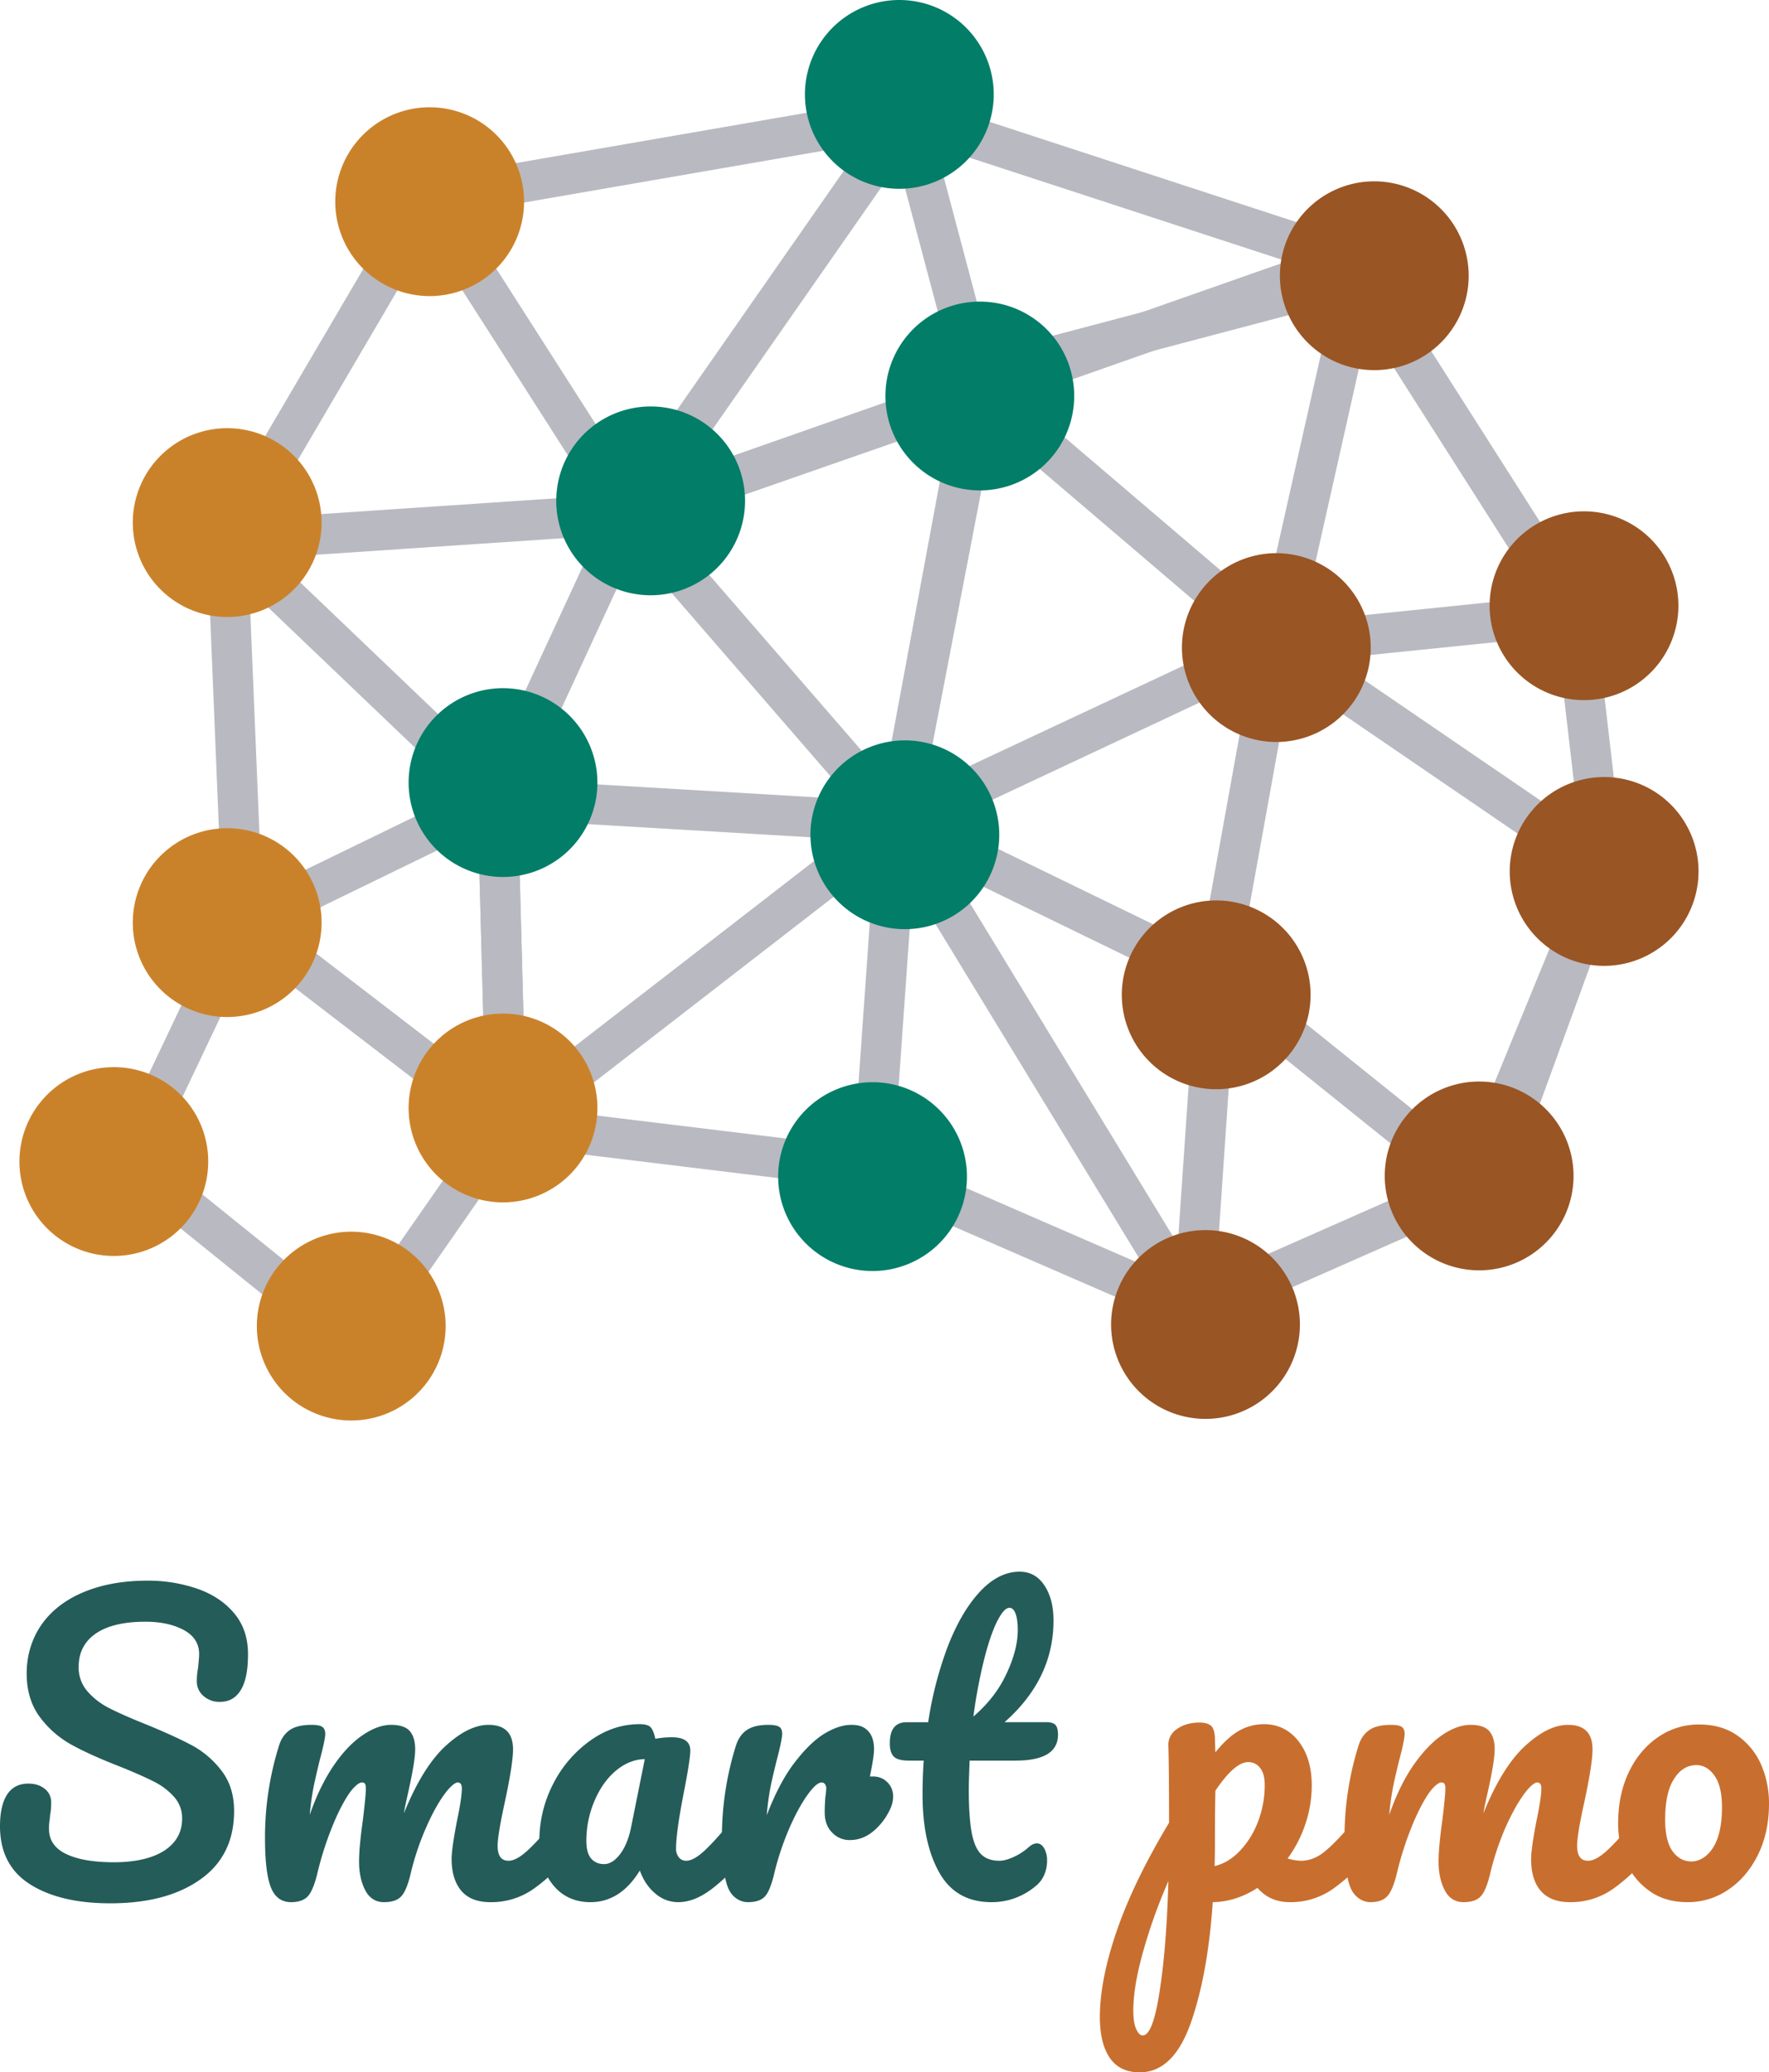 <svg xmlns="http://www.w3.org/2000/svg" viewBox="0 0 1538.6 1802.3"><defs><style>.cls-1{fill:#b9b9c1;}.cls-2{fill:#027d68;}.cls-3{fill:#ca822a;}.cls-4{fill:#995524;}.cls-5{fill:#245c59;}.cls-6{fill:#c86f2f;}</style></defs><g id="Layer_2" data-name="Layer 2"><g id="Layer_1-2" data-name="Layer 1"><path class="cls-1" d="M312,1193.3,91,1015.1,193.6,798.7l-13.7-333L361.1,157,789.8,82.8,1185.2,212l201.2,315.8,26.7,229.6-101.8,279.4-273.2,120.6L754.3,1034,448.7,996.9ZM134.4,1005.2l170.3,137.3L432,959.6l331.6,40.3L1038,1119.2l245.5-108.4,93.9-257.6-24.8-213.3L1162.4,241.4,787.2,118.8,383.1,188.7,215.3,474.6,229,805.9Z"/><path class="cls-1" d="M458.8,1014.5,178.2,799,449.5,667ZM244.4,805.7,421.9,942,416,722.2Z"/><path class="cls-1" d="M438.4,724.2,156.8,455.3l418.8-28.1ZM238.5,484.9,427.1,665.1l92-199Z"/><path class="cls-1" d="M502.1,480.9,795.8,59.8l77.5,291.8ZM781.3,141.7,592.6,412.3l238.6-83Z"/><path class="cls-1" d="M423.8,1013.2,414.7,676l413.1,24.4Zm27-300,6.1,230.1L732.6,729.8Z"/><path class="cls-1" d="M775.6,736.6l-258.3-298,663.8-233,218.4,342.8-284.7,29.1Zm-198.1-282,207.2,239,320.7-150.3,234.1-24-173-271.5Z"/><path class="cls-1" d="M1051.8,1194.4,734.2,673.3,1076,839.5ZM826.2,756.9l198.2,325.3,15.1-221.5Z"/><polygon class="cls-1" points="1289.5 1058.8 1046.8 863.7 1068.7 836.4 1275 1002.2 1373.7 761.7 1090.4 568.1 1158.8 264 1003.2 305.1 867.4 340.9 866.7 344.6 797.6 717.3 776.4 1018.2 741.5 1015.7 762.8 712.9 763 711.9 832.4 338.1 833.6 331.7 837.1 312.7 1205.5 215.5 1129.8 552.6 1416.8 748.8 1289.5 1058.8"/><path class="cls-1" d="M1070.9,875.9,760.5,725l80.2-417.4,288.4,246Zm-271-170.7,244.8,119.1,46.4-257.1L863.8,373.3Z"/><rect class="cls-1" x="442.2" y="147.2" width="35" height="325.1" transform="translate(-94.5 296.7) rotate(-32.6)"/><path class="cls-2" d="M864.3,82.1A82.1,82.1,0,1,1,782.3,0,82.1,82.1,0,0,1,864.3,82.1Z"/><path class="cls-2" d="M648,435.5a82.1,82.1,0,1,1-82-82A82,82,0,0,1,648,435.5Z"/><path class="cls-2" d="M519.6,680.6a82.1,82.1,0,1,1-82.1-82.1A82.2,82.2,0,0,1,519.6,680.6Z"/><path class="cls-2" d="M869.1,726a82.1,82.1,0,1,1-82-82.1A82.1,82.1,0,0,1,869.1,726Z"/><path class="cls-2" d="M934.3,344.3a82.1,82.1,0,1,1-82.1-82A82,82,0,0,1,934.3,344.3Z"/><path class="cls-2" d="M841,1023.2a82.1,82.1,0,1,1-82-82A82,82,0,0,1,841,1023.2Z"/><path class="cls-3" d="M455.8,175.4a82.1,82.1,0,1,1-82.1-82.1A82.1,82.1,0,0,1,455.8,175.4Z"/><path class="cls-3" d="M279.7,454.5a82.1,82.1,0,1,1-82.1-82.1A82,82,0,0,1,279.7,454.5Z"/><path class="cls-3" d="M279.7,802.3a82.1,82.1,0,1,1-82.1-82A82,82,0,0,1,279.7,802.3Z"/><path class="cls-3" d="M181.1,1010.1a82.1,82.1,0,1,1-82.1-82A82,82,0,0,1,181.1,1010.1Z"/><path class="cls-3" d="M387.6,1153.2a82.1,82.1,0,1,1-82.1-82A82.1,82.1,0,0,1,387.6,1153.2Z"/><path class="cls-3" d="M519.6,963.6a82.1,82.1,0,1,1-82.1-82.1A82.1,82.1,0,0,1,519.6,963.6Z"/><path class="cls-4" d="M1277.4,239.8a82.1,82.1,0,1,1-82.1-82.1A82.2,82.2,0,0,1,1277.4,239.8Z"/><path class="cls-4" d="M1459.8,526.7a82.1,82.1,0,1,1-82.1-82A82.1,82.1,0,0,1,1459.8,526.7Z"/><path class="cls-4" d="M1477.3,757.8a82.1,82.1,0,1,1-82-82A82,82,0,0,1,1477.3,757.8Z"/><path class="cls-4" d="M1192.2,563.2a82.1,82.1,0,1,1-82.1-82.1A82.1,82.1,0,0,1,1192.2,563.2Z"/><path class="cls-4" d="M1139.9,865.1a82.1,82.1,0,1,1-82.1-82A82.1,82.1,0,0,1,1139.9,865.1Z"/><path class="cls-4" d="M1130.6,1151.9a82.1,82.1,0,1,1-82.1-82.1A82.1,82.1,0,0,1,1130.6,1151.9Z"/><path class="cls-4" d="M1368.6,1022.7a82.1,82.1,0,1,1-82.1-82.1A82.1,82.1,0,0,1,1368.6,1022.7Z"/><path class="cls-5" d="M26.2,1638.8C8.7,1627.7,0,1610.9,0,1588.2c0-12,2.1-21.2,6.2-27.5s10.3-9.5,18.4-9.5c5.8,0,10.6,1.5,14.4,4.6a14.5,14.5,0,0,1,5.5,11.8,55.6,55.6,0,0,1-1,11.4,26.5,26.5,0,0,1-.5,4.6,51.2,51.2,0,0,0-.4,6.9c0,9.8,4.9,17.1,14.9,21.9s23.8,7.2,41.7,7.2,33.1-3.3,43.5-10,15.7-16,15.7-28a27.5,27.5,0,0,0-7.2-19.1,58.8,58.8,0,0,0-18-13.4c-7.2-3.6-17.3-8.1-30.4-13.3-16.8-6.6-30.5-12.8-41.1-18.7a86.4,86.4,0,0,1-27.2-24c-7.5-10.2-11.3-22.8-11.3-37.8s4.2-29.7,12.6-41.9,20.6-21.8,36.4-28.5,34.4-10.2,55.8-10.2a131.2,131.2,0,0,1,43.9,7.1c13.3,4.7,23.9,11.8,31.9,21.4s11.9,21.4,11.9,35.4-2,24.1-6.2,31.1-10.2,10.4-18.3,10.4a20.5,20.5,0,0,1-14.3-5.2,16.3,16.3,0,0,1-5.7-12.4,58.6,58.6,0,0,1,1-11.5c.7-6.5,1-10.7,1-12.4,0-9.2-4.5-16.2-13.4-21s-20.1-7.2-33.4-7.2c-18.8,0-33.2,3.5-43.1,10.3s-14.9,16.6-14.9,29a31.5,31.5,0,0,0,7.7,21.3,62.1,62.1,0,0,0,19.2,14.7c7.6,3.9,18.3,8.6,32,14.1,16.6,6.8,29.9,12.9,40,18.3a80.5,80.5,0,0,1,25.7,22.3c7.1,9.4,10.6,20.9,10.6,34.7,0,25.7-9.7,45.5-29.3,59.4s-45.6,20.8-78.4,20.8C66.9,1655.3,43.6,1649.8,26.2,1638.8Z"/><path class="cls-5" d="M235.5,1641.2c-3.3-8.7-5-22.7-5-41.9a266.3,266.3,0,0,1,12.1-80.9c1.9-6.3,5.2-10.9,9.6-13.9s10.8-4.4,18.9-4.4c4.3,0,7.4.6,9.1,1.7s2.7,3.1,2.7,6.2-1.7,11.3-5,23.5c-2.1,8.8-3.9,16.4-5.2,22.8a235.5,235.5,0,0,0-3.3,24.1c5.9-17.1,13-31.5,21.1-43.3s16.6-20.5,25.3-26.3,16.7-8.7,24.3-8.7,13.1,1.8,16.2,5.3,4.8,8.8,4.8,16-2.1,19.6-6.2,38c-1.8,7.8-3,13.7-3.6,17.6q16.3-40.2,36.3-58.6c13.3-12.2,25.8-18.3,37.3-18.3q21.3,0,21.3,21.3,0,12.8-7.2,46.2c-4.1,18.9-6.2,31.5-6.2,37.6,0,8.7,3.1,13.1,9.5,13.1,4.3,0,9.5-2.7,15.5-8s14.1-14,24.1-26.1c2.6-3,5.6-4.5,8.8-4.5a7.4,7.4,0,0,1,6.7,3.9c1.7,2.6,2.5,6.2,2.5,10.8,0,8.7-2.1,15.5-6.2,20.3a144.1,144.1,0,0,1-30.3,28.5,63.6,63.6,0,0,1-36.8,11.1c-11.2,0-19.6-3.2-25.2-9.7s-8.6-15.7-8.6-27.9c0-6.1,1.6-17.1,4.6-32.8,2.9-13.7,4.3-23.2,4.3-28.5,0-3.4-1.2-5.2-3.6-5.2s-6.9,3.7-12.1,11-10.5,16.9-15.7,28.9a232.4,232.4,0,0,0-12.8,38q-3.6,15.8-8.4,21c-3.1,3.5-8.2,5.2-15.2,5.2s-12.6-3.4-16.2-10.3-5.4-15.2-5.4-25.1q0-12.3,3.3-36c1.7-13.9,2.6-23.1,2.6-27.5s-1.2-5.2-3.6-5.2-7.4,3.9-12.4,11.8-9.9,17.9-14.6,30.1a280.5,280.5,0,0,0-11.3,36c-2.4,10.3-5.2,17.2-8.3,20.8s-8.2,5.4-14.9,5.4C244.8,1654.3,238.9,1649.9,235.5,1641.2Z"/><path class="cls-5" d="M481.2,1639.6c-8-9.8-12.1-22.7-12.1-38.7a107.8,107.8,0,0,1,12.1-49.6,103.9,103.9,0,0,1,32.3-37.6c13.4-9.5,27.6-14.2,42.7-14.2,4.8,0,8,.9,9.7,2.7s3,5.2,4.1,10a82,82,0,0,1,14.4-1.3c10.6,0,16,3.8,16,11.5,0,4.6-1.6,15.5-4.9,32.7-5,25.1-7.5,42.6-7.5,52.4a11.7,11.7,0,0,0,2.4,7.8,8,8,0,0,0,6.4,3c4.1,0,9.2-2.7,15.1-8s13.8-14,23.9-26.1c2.6-3,5.5-4.5,8.8-4.5a7.6,7.6,0,0,1,6.7,3.9c1.6,2.6,2.5,6.2,2.5,10.8,0,8.7-2.1,15.5-6.3,20.3a163.6,163.6,0,0,1-28.4,28.1c-10.1,7.7-19.8,11.5-29.2,11.5a30.1,30.1,0,0,1-19.8-7.4c-6-4.9-10.5-11.6-13.6-20.1q-16.9,27.5-42.9,27.5Q493.4,1654.3,481.2,1639.6Zm58-26.9c4.3-5.6,7.5-13.2,9.5-22.6l12.1-60.2c-9.2.2-17.6,3.7-25.4,10.3s-13.9,15.5-18.5,26.4a88.4,88.4,0,0,0-6.9,34.7c0,6.7,1.4,11.8,4.1,15s6.5,4.9,11.3,4.9S534.8,1618.4,539.2,1612.7Z"/><path class="cls-5" d="M771.8,1550a17,17,0,0,1,5,12.6,24.8,24.8,0,0,1-1.9,9.2,55.1,55.1,0,0,1-14.7,20.3c-6.4,5.5-13.4,8.2-21,8.2a20.6,20.6,0,0,1-15.5-6.6c-4.3-4.3-6.4-10.2-6.4-17.6q0-6.3.6-13.5a56.4,56.4,0,0,0,.7-7.2,5.7,5.7,0,0,0-1.2-3.9,3.4,3.4,0,0,0-2.8-1.3c-3,0-7.2,3.7-12.4,11s-10.5,16.9-15.7,28.9a242.3,242.3,0,0,0-12.8,38c-2.4,10.5-5.1,17.5-8.2,21s-8,5.2-15,5.2-14.2-4.4-17.5-13.1-5.1-22.7-5.1-41.9a266.3,266.3,0,0,1,12.1-80.9c2-6.3,5.2-10.9,9.7-13.9s10.7-4.4,18.8-4.4c4.4,0,7.4.6,9.2,1.7s2.6,3.1,2.6,6.2-1.7,11.3-4.9,23.5c-2.2,8.8-4,16.4-5.3,23a218.5,218.5,0,0,0-3.2,24.2c7.2-18.8,15.2-34.1,24.2-45.8s17.7-20.2,26.2-25.3,16.2-7.5,23.2-7.5,11.2,1.8,14.6,5.4,5.1,8.9,5.1,15.9c0,4.1-1.2,12-3.6,23.6h2.9A17.1,17.1,0,0,1,771.8,1550Z"/><path class="cls-5" d="M843.3,1531.2c-.4,10.9-.7,19.4-.7,25.5,0,15.8.9,28,2.5,36.9s4.4,15.2,8.2,19,9.1,5.7,15.9,5.7c3.5,0,7.6-1.1,12.4-3.3a51.7,51.7,0,0,0,13.1-8.5q3.6-3.3,7.2-3.3c2.6,0,4.7,1.5,6.4,4.5a21.8,21.8,0,0,1,2.4,10.6,31.8,31.8,0,0,1-2.4,12.1,24.8,24.8,0,0,1-7.4,9.8,58.8,58.8,0,0,1-38.6,14.1q-31,0-45.5-26t-14.4-67.9c0-9.7.3-19.4,1-29.2H790.6c-6.6,0-11-1.2-13.3-3.6s-3.4-6.2-3.4-11.4c0-12.3,4.9-18.4,14.7-18.4h18.7a321.2,321.2,0,0,1,17-65.8c7.7-19.8,16.9-35.7,27.7-47.4s22.4-17.7,34.8-17.7c9.2,0,16.4,4,21.7,12.1s7.8,18.2,7.8,30.4q0,50.8-42.6,88.4h36.7c3.5,0,6,.8,7.5,2.3s2.3,4.4,2.3,8.5c0,15.1-12.3,22.6-37,22.6ZM867,1410.6c-4,8.2-7.8,19.5-11.4,34a455.1,455.1,0,0,0-9,48.3q19.4-16.7,28.9-37.5c6.5-13.8,9.7-26.4,9.7-37.8s-2.4-19.3-7.2-19.3C874.7,1398.3,871.1,1402.4,867,1410.6Z"/><path class="cls-6" d="M1192.8,1583.6q2.4,3.9,2.4,10.8c0,8.7-2,15.5-6.2,20.3a144.1,144.1,0,0,1-30.3,28.5,63.6,63.6,0,0,1-36.8,11.1c-11.6,0-21-4.1-28.2-12.4-12.4,8-25.4,12.2-38.9,12.4q-4.3,63.2-19.3,105.6c-10.1,28.2-24.8,42.4-44.2,42.4-11.8,0-20.5-4.3-26.2-12.8s-8.5-20.3-8.5-35.3q0-32.1,14.7-74.9t45.5-94.1c0-31.8-.2-54-.6-66.4a16.4,16.4,0,0,1,7.5-15.1c5.2-3.7,11.8-5.6,19.6-5.6,4.6,0,7.9,1,10,2.8s3.2,5.5,3.4,11,.2,9.5.4,12.1c7-8.7,13.8-15,20.6-18.8a43.6,43.6,0,0,1,21.6-5.7q18.3,0,30,14.7c7.7,9.8,11.6,22.7,11.6,38.6a104,104,0,0,1-5.6,33.7,106.6,106.6,0,0,1-15.4,29.8,44,44,0,0,0,11.5,2c7.2,0,14.1-2.6,20.6-7.9s15-13.9,25.2-26.2c2.6-3,5.6-4.5,8.9-4.5A7.7,7.7,0,0,1,1192.8,1583.6Zm-184.2,148.1q6-38.4,7.6-95.7a469.1,469.1,0,0,0-22.3,62.5c-5.5,19.9-8.2,36.6-8.2,50.1,0,7,.8,12.3,2.5,16s3.5,5.6,5.7,5.6C999.8,1770.2,1004.7,1757.4,1008.6,1731.7Zm69.6-121.8a75.8,75.8,0,0,0,15.9-25.5,88.1,88.1,0,0,0,5.9-31.9c0-6.6-1.3-11.5-4-14.9a12.5,12.5,0,0,0-10.4-5.1q-11.8,0-28.5,24.9c-.2,9.6-.4,23.7-.4,42.2,0,10.1-.1,17.8-.3,23.3C1064.3,1621.1,1071.5,1616.8,1078.2,1609.9Z"/><path class="cls-6" d="M1174.4,1641.2c-3.4-8.7-5-22.7-5-41.9a266.3,266.3,0,0,1,12.1-80.9c1.9-6.3,5.2-10.9,9.6-13.9s10.8-4.4,18.9-4.4c4.3,0,7.4.6,9.1,1.7s2.6,3.1,2.6,6.2-1.6,11.3-4.9,23.5c-2.2,8.8-3.9,16.4-5.2,22.8a235.5,235.5,0,0,0-3.3,24.1q8.9-25.7,21.1-43.3c8.2-11.7,16.6-20.5,25.2-26.3s16.8-8.7,24.4-8.7,13.1,1.8,16.2,5.3,4.8,8.8,4.8,16-2.1,19.6-6.2,38c-1.8,7.8-3,13.7-3.6,17.6q16.3-40.2,36.3-58.6c13.3-12.2,25.7-18.3,37.3-18.3q21.3,0,21.3,21.3,0,12.8-7.2,46.2c-4.2,18.9-6.2,31.5-6.2,37.6,0,8.7,3.1,13.1,9.5,13.1,4.3,0,9.5-2.7,15.5-8s14-14,24.1-26.1c2.6-3,5.5-4.5,8.8-4.5a7.4,7.4,0,0,1,6.7,3.9c1.7,2.6,2.5,6.2,2.5,10.8,0,8.7-2.1,15.5-6.2,20.3a144.1,144.1,0,0,1-30.3,28.5,63.6,63.6,0,0,1-36.8,11.1c-11.2,0-19.6-3.2-25.3-9.7s-8.5-15.7-8.5-27.9c0-6.1,1.6-17.1,4.6-32.8,2.9-13.7,4.3-23.2,4.3-28.5,0-3.4-1.2-5.2-3.6-5.2s-6.9,3.7-12.1,11-10.5,16.9-15.8,28.9a242.1,242.1,0,0,0-12.7,38q-3.6,15.8-8.4,21c-3.1,3.5-8.2,5.2-15.2,5.2s-12.6-3.4-16.2-10.3-5.4-15.2-5.4-25.1q0-12.3,3.3-36c1.7-13.9,2.6-23.1,2.6-27.5s-1.2-5.2-3.6-5.2-7.4,3.9-12.4,11.8-9.9,17.9-14.6,30.1a280.5,280.5,0,0,0-11.3,36c-2.4,10.3-5.2,17.2-8.4,20.8s-8.1,5.4-14.9,5.4S1177.8,1649.9,1174.4,1641.2Z"/><path class="cls-6" d="M1434.7,1644.6a59.3,59.3,0,0,1-20.5-25.3,82.9,82.9,0,0,1-6.8-33.7q0-24.9,9.3-44.4c6.2-13,14.7-23.1,25.4-30.4a61.5,61.5,0,0,1,36-11c12.8,0,23.9,3.2,33,9.6a59.9,59.9,0,0,1,20.7,25.4,84.6,84.6,0,0,1,6.8,33.7c0,16.6-3.1,31.4-9.5,44.4s-14.9,23.1-25.7,30.4a61.8,61.8,0,0,1-35.8,11C1454.7,1654.3,1443.7,1651.1,1434.7,1644.6Zm55.3-37.8c5.1-8,7.7-19.8,7.7-35.3,0-12-2.2-21.1-6.5-27.2s-9.6-9.2-15.7-9.2q-11.9,0-19.5,12c-5.2,8-7.7,19.8-7.7,35.5,0,12.5,2.2,21.6,6.5,27.5s9.8,8.8,16.4,8.8S1484.9,1614.9,1490,1606.8Z"/></g></g></svg>